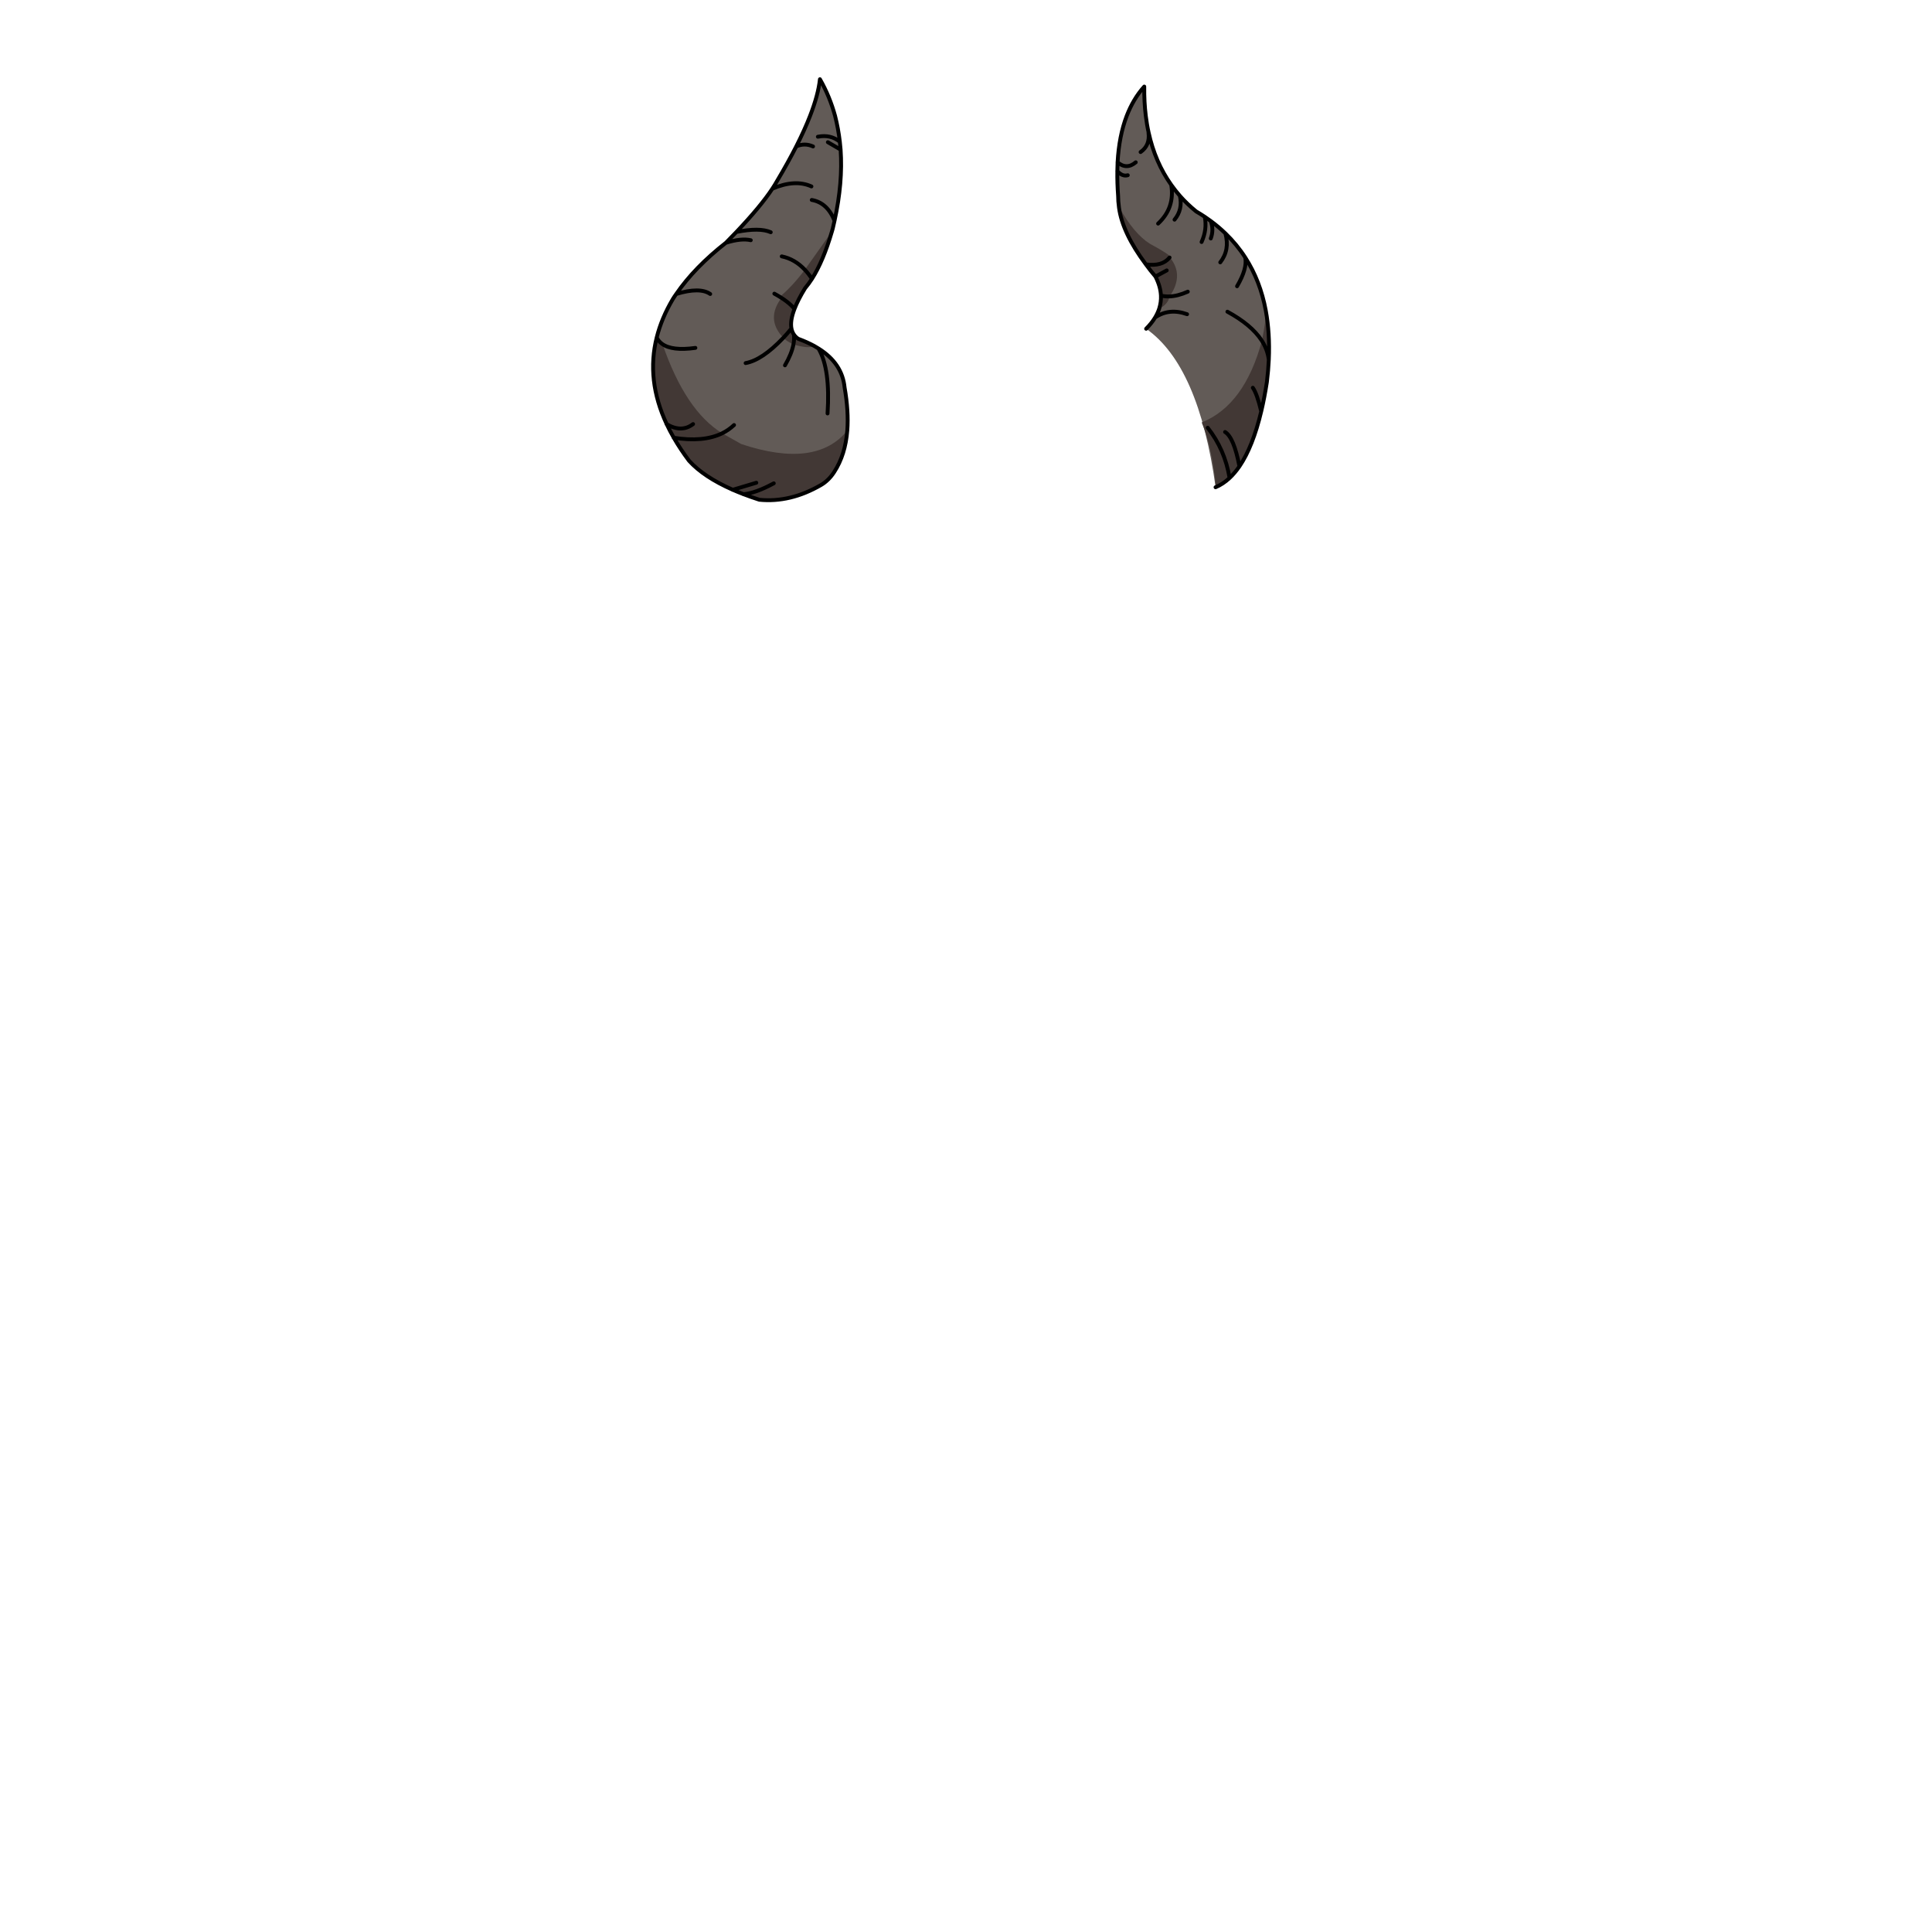 <svg xmlns="http://www.w3.org/2000/svg" id="horn" viewBox="0 0 3000 3000"><path id="cl1" fill="#625b57" d="M1305.5 232.3c-.3-4.1-.6-8.1-1.1-12.1-1.6-13.8-4.1-27.2-7.6-40-5.4-20.2-13.3-39.2-23.4-56.9-1.7 16.1-6.8 35.1-15.3 56.9-5.6 14.5-12.8 30.3-21.4 47.3-8.5 16.8-18.5 34.7-29.9 53.9-2.1 3.7-4.4 7.5-7.2 11.6-12.1 18.4-30.8 40.8-55.8 67.2-5.1 5.4-10.5 11-16.2 16.8-32.5 25.5-58.3 52-77.2 79.5-1.8 2.7-3.6 5.4-5.3 8.1-11.7 19.6-20 39.4-25 59.4-11.1 44-6 88.8 15.3 134.4 3.3 7.1 7 14.2 11.1 21.3 6.8 11.9 14.8 23.8 23.8 35.8 15.3 16.9 37.9 31.9 67.9 45.1 5.3 2.3 10.8 4.6 16.6 6.8 7.8 3 16.1 5.9 24.8 8.7 31.9 3.2 63.8-4.5 95.6-22.9 8.2-4.7 15.1-11.4 20.7-20.2 11.6-17.7 18.4-39.3 20.3-64.8 1.5-19.8.2-41.9-4.2-66.5-2.3-24.7-15.7-44.8-40.1-60.3-2.3-1.4-4.7-2.9-7.3-4.3-7.3-4-15.5-7.7-24.5-11-2.7-1.9-5-4-6.7-6.5-1.9-2.8-3.2-5.9-3.8-9.5-1.6-8.1 0-18.3 4.6-30.6 3.6-9.4 9.1-20.1 16.4-32.1 3.7-4.4 7.3-9.3 10.8-14.7 11.7-18.3 22-42.7 30.9-73.1.5-1.6.9-3.2 1.4-4.9 1-4.1 2-8.2 2.9-12.3 8.2-39.4 11.3-76.2 8.9-110.1m661.9 361c1.5-12 2.5-23.7 2.9-35 1.2-27.3-.3-52.7-4.7-76-5.7-30.8-16.3-58.1-31.7-82.1-8.7-13.6-19-26.1-30.8-37.5-7-6.8-14.6-13.2-22.8-19.3-3-2.2-6.1-4.4-9.2-6.5-4.4-2.9-8.9-5.8-13.6-8.5-9.2-7.5-17.6-15.6-25.3-24.2-4.8-5.4-9.3-11-13.4-16.9-16.7-23.5-28.5-50.6-35.2-81.3-1.8-8.4-3.3-17.1-4.4-26-1.7-14.5-2.5-29.6-2.3-45.4-11.4 12.8-20.4 27.9-27.1 45.4-8 20.7-12.7 44.8-14.2 72.1-.2 4.5-.4 9-.5 13.6-.2 12.2.2 25.1 1.3 38.5 0 5.2.5 11.3 1.4 18.5 3.6 26.1 17.5 55.4 41.6 87.9 4.6 6.2 9.6 12.5 15 18.9 5.2 10.2 8.1 20.1 8.5 29.7.3 6.7-.6 13.3-2.6 19.8-1.5 4.8-3.7 9.5-6.5 14.2-3.6 5.9-8.2 11.7-13.9 17.4 54.5 38.3 90.3 120.2 107.7 245.9 7.8-3.3 15.1-8.1 21.8-14.5 5.4-5 10.5-11.1 15.3-18 13.9-20.3 25.1-48.8 33.8-85.5 3.4-13.9 6.4-28.9 8.9-45.2z"/><path id="sd1" fill="#423835" d="M1028.6 533.8c-3.6-2.7-6.4-6-8.3-10-11.1 44-6 88.8 15.3 134.5 3.3 7.1 7 14.1 11.1 21.3 6.8 11.9 14.7 23.8 23.7 35.8 15.3 16.9 37.9 31.9 67.9 45.1 5.3 2.3 10.8 4.6 16.6 6.8 7.8 3 16 5.9 24.7 8.7 31.9 3.2 63.8-4.5 95.6-22.8 8.1-4.7 15-11.5 20.6-20.2 11.6-17.7 18.4-39.3 20.3-64.8-32.4 40.1-87.4 47.2-165.1 21.3l-29.4-16.6c-38.2-23.4-69.2-69.7-93-139.1m205-54.3c3.6-9.5 9.1-20.2 16.4-32.1 3.7-4.4 7.3-9.3 10.8-14.7 11.7-18.3 21.9-42.7 30.9-73.1l-41.8 59c-12.2 16.5-25 30.4-38.4 41.8.8.5 1.7.9 2.5 1.4-17.1 22.3-16.3 43.2 2.3 62.7 2.8 3.2 8.1 6.6 15.8 10.4 16.2 4.7 26.9 5.5 32 2.2-7.3-4-15.5-7.7-24.6-11-2.7-1.9-4.9-4-6.7-6.5-1.9-2.8-3.2-5.9-3.9-9.5-1.6-8.2 0-18.4 4.7-30.6m551.6-101.2c-16.1-10.2-31.8-28.8-46.9-55.6 3.6 26.1 17.5 55.4 41.7 87.9 4.6 6.2 9.6 12.5 14.9 18.9 5.2 10.2 8.1 20.1 8.5 29.7.3 6.7-.6 13.3-2.6 19.8 8.9-4.8 13.9-11 15.2-18.5 15.3-22 15.6-42.2.8-60.5.2-.2.3-.4.6-.6-.1-2.5-10.8-9.5-32.2-21.1m182.5 214.8c1.5-12 2.5-23.7 3-35 1.2-27.3-.4-52.6-4.7-76-.4 12-2.5 27.5-6.4 46.5-17.9 67-49.1 109.5-93.6 127.4 10.8 25.6 18.1 59.1 22.1 100.4 7.8-3.3 15.1-8.1 21.9-14.5 5.4-5.1 10.4-11.1 15.3-18.1 13.8-20.3 25.1-48.8 33.8-85.5 3.1-13.9 6-29 8.6-45.2z"/><path fill="none" stroke="#000" stroke-linecap="round" stroke-linejoin="round" stroke-width="6" d="M1779.7 510.5c5.7-5.7 10.3-11.5 13.9-17.4 2.8-4.7 5-9.4 6.5-14.2 2-6.5 2.9-13.1 2.6-19.8-.4-9.6-3.3-19.5-8.5-29.7-5.4-6.4-10.4-12.6-14.9-18.9-24.2-32.4-38.1-61.7-41.7-87.9-1-7.1-1.4-13.3-1.4-18.5-1-13.5-1.4-26.3-1.2-38.5.1-4.6.2-9.2.4-13.6 1.5-27.3 6.2-51.2 14.1-71.9 6.8-17.6 15.8-32.9 27.3-45.7-.2 15.9.6 31.2 2.4 45.7 1.1 8.8 2.5 17.4 4.4 25.8 6.7 30.6 18.4 57.7 35.2 81.3 4.2 5.9 8.6 11.5 13.4 17 7.6 8.6 16 16.6 25.2 24.1 4.7 2.7 9.2 5.6 13.6 8.5 3.1 2.1 6.2 4.3 9.2 6.5 8.1 6 15.7 12.4 22.8 19.3 11.8 11.4 22.1 23.9 30.8 37.5 15.4 24 26 51.3 31.7 82.1 4.3 23.4 5.9 48.8 4.7 76.1-.5 11.3-1.5 23-3 35-2.5 16.2-5.4 31.3-8.7 45.2-8.7 36.7-20 65.2-33.8 85.5-4.8 7-9.9 13-15.3 18.1-6.8 6.4-14.1 11.2-21.9 14.5m18.4-272.6c24.8 13.5 42.5 28.3 53.1 44.5 6.1 9.4 9.8 19.3 11.1 29.6m-24.7 44c4.3 6.1 8.6 18.2 12.9 36.2m-223.4-372.7c5.4 6 10.8 8.1 16.3 6.5m-15.9-20.1c9.4 8 18.9 8 28.3 0m68.5 52c3.2 14.2.4 26.5-8.3 37.1m56.3 2.2c3.3 9 3.3 18 0 27m-9.3-33.5c2.5 13 .9 26-5 39m-47.1-88.7c3.9 23.8-2.9 43.8-20.4 60.1m-14.9-141.3c1.7 13.2-2.4 23.3-12.3 30.2m-467-16c.5 4 .9 8.1 1.2 12.2 2.4 34-.7 70.7-9.4 110.3-.9 4.1-1.8 8.2-2.8 12.3-.5 1.6-.9 3.3-1.4 4.9-8.9 30.4-19.2 54.8-30.8 73.1-3.5 5.4-7.1 10.3-10.8 14.7-7.3 11.9-12.8 22.6-16.4 32.1-4.7 12.2-6.3 22.4-4.7 30.5.7 3.5 2 6.7 3.9 9.4 1.7 2.5 3.9 4.7 6.7 6.5 9 3.3 17.2 7 24.6 11 2.5 1.4 4.9 2.8 7.2 4.3 24.4 15.4 37.7 35.5 40.1 60.3 4.3 24.5 5.7 46.7 4.2 66.5-2 25.5-8.8 47-20.4 64.8-5.6 8.7-12.5 15.5-20.6 20.2-31.8 18.4-63.7 26-95.6 22.8-8.7-2.8-16.9-5.7-24.7-8.7-5.8-2.2-11.3-4.5-16.6-6.8-30-13.2-52.6-28.2-67.9-45.1-9-12-16.9-23.9-23.7-35.8-4.1-7.1-7.8-14.2-11.1-21.3-21.3-45.6-26.4-90.4-15.3-134.5 5-19.9 13.3-39.7 25-59.4 1.7-2.7 3.5-5.5 5.4-8.1 18.9-27.5 44.6-54 77.2-79.5 5.7-5.8 11.1-11.4 16.3-16.8 25.1-26.5 43.7-48.9 55.8-67.3 2.7-4.1 5-7.9 7.1-11.6 11.4-19.2 21.4-37.2 29.9-53.9 8.6-17 15.8-32.8 21.4-47.3 8.5-21.9 13.6-40.8 15.3-56.9 10.2 17.8 18 36.8 23.5 56.9 3.3 13 5.8 26.4 7.4 40.2-9.6-7.8-21-10.4-34.1-7.8M1933.6 400c2.3 11.2-1.9 26-12.7 44.5m-126.7-15.1l17.5-9.5m-9 39.1c4 1 8.2 1.4 12.6 1.3 8.9-.2 18.6-2.7 29.1-7.4m-50.8 40.1c14.6-10 31.2-11.7 49.7-5.1m59 182.9c9.1 5.6 16.5 23.3 22.2 53m-49.2-59.6c17.7 22.4 29 48.3 33.9 77.6m-129.9-331.3c16.9 2.4 29.1-1.1 36.8-10.6m86.7-37.4c4.7 17.2 2 32.1-8 44.9m-658.5-180c8.7-3.9 17.5-3.9 26.2 0m-119.1 132.8c24.1-4.8 41.9-4.7 53.4.4m63.7-50.1c16.1 2.8 27.9 13.6 35.3 32.2m-96.5-49.7c23.5-10 43.7-11.2 60.7-3.5M1127.2 377c15.7-4.9 28.6-6.3 38.6-4m48.1 25.1c13.6 2.8 25.6 9.8 35.9 20.8 3.9 4.1 7.5 8.8 10.9 14m-102.9 130.9c17.1-3.1 36.6-16.1 58.4-39.1 3.6-3.7 7.8-8.6 12.6-14.5m4 9.5c.5 4.8.3 9.9-.8 15.4-1.9 9.6-6.2 20.3-13.1 32.2M1202.4 456c14.8 8.1 25.2 16 31.1 23.6M1019.7 524c1.9 4 4.7 7.3 8.4 10 10.3 7.5 27.6 9.6 51.7 6.2m-29.7-83.7c24.4-7.4 42-7.4 52.7 0m-67.9 202c15.5 9.2 29.3 9.2 41.3 0m-30.2 21.2c30.7 4.9 55.7 2.6 75-6.7 7-3.4 13.3-7.8 18.8-13m-2.2 100.6l36.8-11m-20.2 17.8c12.5-.9 28.2-6.6 47.3-16.9m69.7-208.9c12.2 21.1 16.8 54.6 13.8 100.4m.5-421.2l19.7 11.5"/></svg>